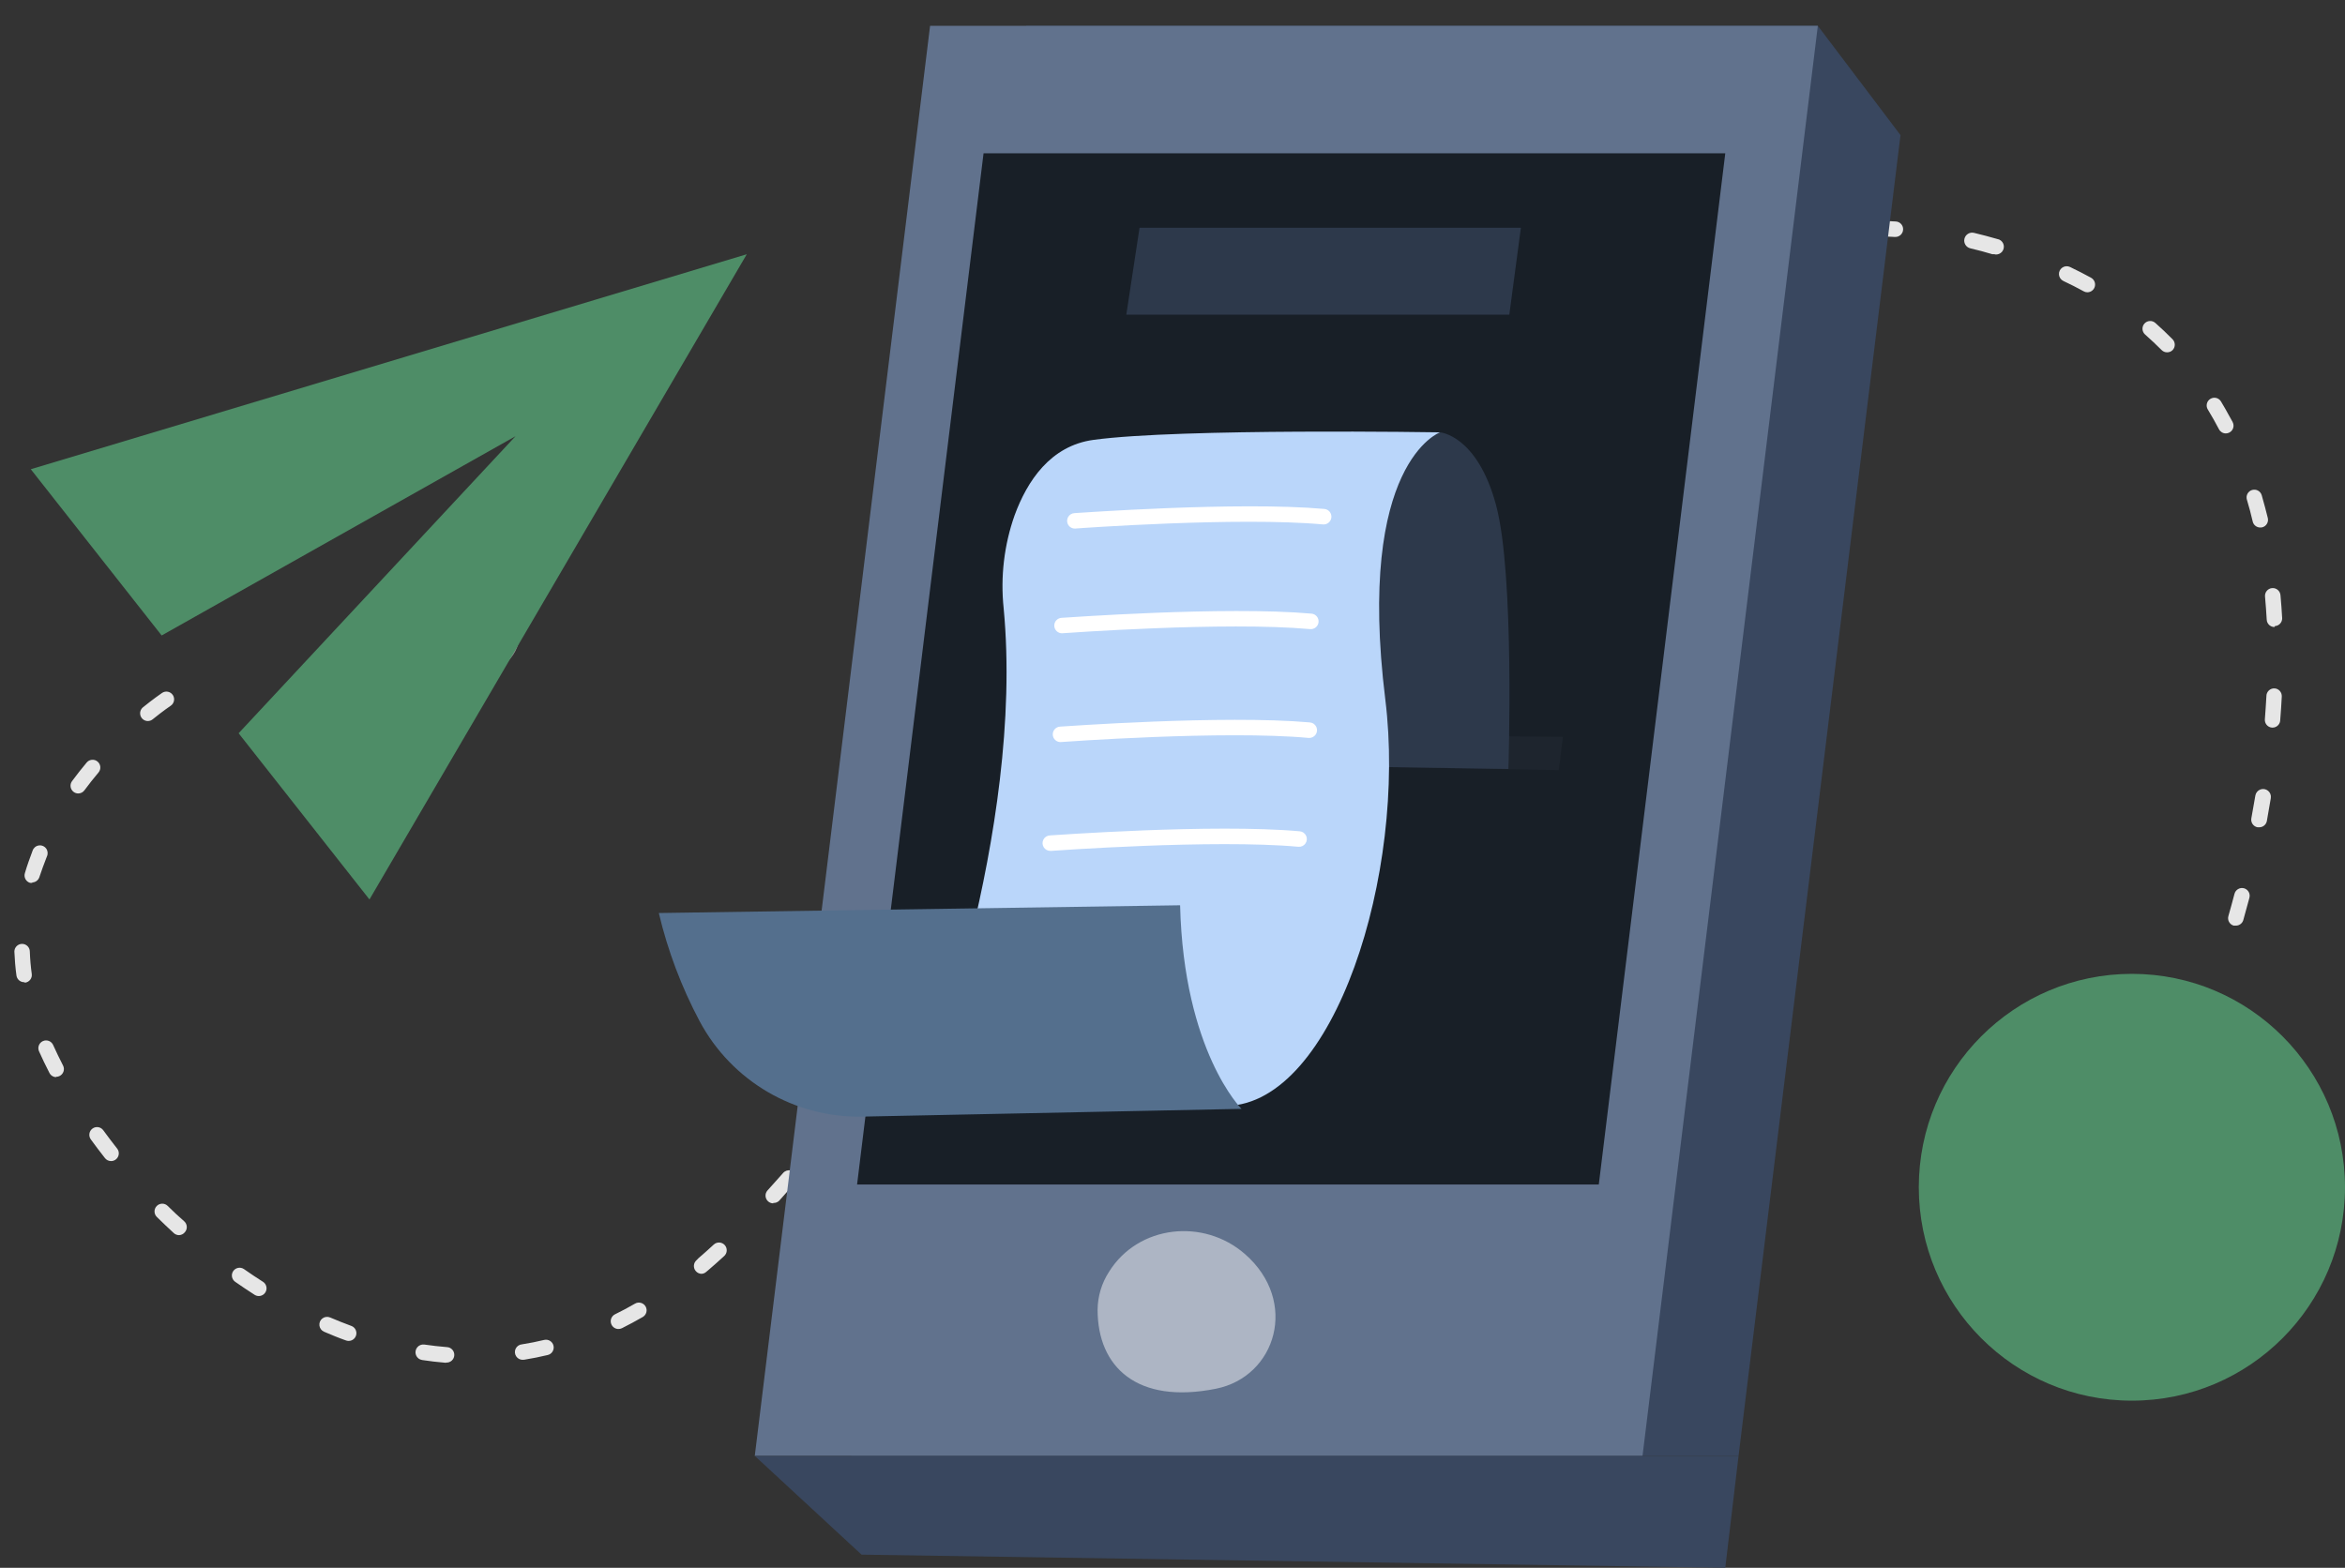 <svg xmlns="http://www.w3.org/2000/svg" width="163" height="109" fill="none" viewBox="0 0 163 109"><rect x="0" y="0" width="163" height="109" fill="#333333" stroke="none"/><path fill="#E6E6E6" fill-rule="evenodd" d="M131.705 16.474H131.732C132.029 16.483 132.276 16.249 132.285 15.952C132.294 15.655 132.061 15.407 131.764 15.398C131.201 15.366 130.663 15.339 130.126 15.339C129.83 15.339 129.589 15.58 129.589 15.877C129.589 16.174 129.83 16.415 130.126 16.415C130.631 16.42 131.168 16.442 131.705 16.474ZM123.188 17.077C122.93 17.082 122.705 16.904 122.651 16.652C122.621 16.511 122.648 16.364 122.727 16.244C122.805 16.124 122.929 16.04 123.07 16.012C123.607 15.904 124.144 15.802 124.681 15.721C124.873 15.691 125.066 15.766 125.187 15.918C125.309 16.069 125.341 16.274 125.271 16.456C125.201 16.637 125.039 16.767 124.847 16.797C124.31 16.878 123.811 16.974 123.29 17.082C123.256 17.085 123.221 17.083 123.188 17.077ZM138.488 17.674C138.54 17.679 138.592 17.679 138.644 17.674L138.671 17.69C138.863 17.717 139.054 17.639 139.174 17.486C139.293 17.333 139.321 17.128 139.249 16.948C139.176 16.768 139.013 16.641 138.821 16.614C138.284 16.458 137.747 16.318 137.21 16.189C136.913 16.119 136.617 16.303 136.547 16.601C136.477 16.898 136.661 17.195 136.958 17.265C137.468 17.383 137.983 17.523 138.488 17.674ZM116.596 19.126C116.339 19.126 116.118 18.943 116.069 18.69C116.021 18.436 116.159 18.183 116.4 18.088C116.904 17.884 117.409 17.69 117.919 17.507C118.195 17.416 118.494 17.561 118.593 17.835C118.692 18.109 118.555 18.412 118.285 18.518C117.79 18.696 117.296 18.884 116.802 19.089C116.724 19.12 116.639 19.133 116.555 19.126H116.596ZM144.831 20.251C144.909 20.297 144.998 20.321 145.089 20.321C145.335 20.322 145.551 20.155 145.612 19.916C145.673 19.677 145.563 19.427 145.346 19.309C144.874 19.051 144.385 18.798 143.886 18.561C143.712 18.479 143.507 18.495 143.349 18.605C143.191 18.714 143.103 18.899 143.118 19.091C143.134 19.283 143.25 19.453 143.424 19.535C143.907 19.761 144.38 20.003 144.831 20.251ZM110.348 22.214C110.157 22.213 109.981 22.111 109.885 21.945C109.738 21.69 109.825 21.363 110.078 21.214C110.551 20.939 111.024 20.676 111.496 20.418C111.664 20.321 111.87 20.322 112.038 20.42C112.205 20.517 112.307 20.697 112.306 20.891C112.305 21.084 112.201 21.263 112.033 21.359C111.807 21.481 111.582 21.611 111.358 21.741L111.358 21.741C111.119 21.879 110.881 22.017 110.642 22.144C110.539 22.206 110.418 22.23 110.299 22.214H110.348ZM150.25 24.334C150.35 24.437 150.487 24.495 150.631 24.495H150.609C150.759 24.503 150.905 24.449 151.012 24.345C151.22 24.135 151.22 23.796 151.012 23.586C150.625 23.193 150.223 22.811 149.815 22.451C149.592 22.255 149.253 22.277 149.057 22.499C148.862 22.722 148.883 23.062 149.106 23.258C149.51 23.617 149.892 23.975 150.25 24.334ZM104.496 26.055C104.325 26.055 104.164 25.973 104.064 25.835C103.979 25.72 103.943 25.576 103.964 25.435C103.985 25.294 104.062 25.166 104.176 25.082C104.617 24.759 105.057 24.447 105.497 24.135C105.655 24.024 105.859 24.006 106.033 24.087C106.207 24.169 106.325 24.337 106.342 24.529C106.359 24.72 106.272 24.907 106.115 25.017L104.815 25.948C104.718 26.021 104.599 26.059 104.477 26.055H104.496ZM153.461 28.465C153.735 28.912 153.993 29.375 154.24 29.843C154.331 30.02 154.513 30.132 154.712 30.133C154.902 30.135 155.078 30.036 155.176 29.874C155.274 29.712 155.279 29.51 155.19 29.342C155.101 29.184 155.014 29.026 154.927 28.868L154.926 28.867L154.926 28.867C154.747 28.543 154.571 28.222 154.379 27.911C154.226 27.658 153.897 27.576 153.644 27.729C153.391 27.882 153.309 28.211 153.461 28.465ZM99.042 30.418L99.031 30.418C99.165 30.415 99.294 30.361 99.391 30.268L99.391 30.268C99.799 29.918 100.208 29.568 100.616 29.229C100.844 29.038 100.874 28.697 100.683 28.468C100.492 28.239 100.151 28.209 99.923 28.401L98.688 29.477C98.52 29.625 98.462 29.861 98.54 30.07C98.618 30.276 98.812 30.413 99.031 30.418L99.021 30.418H99.042ZM93.408 34.829C93.49 35.031 93.685 35.162 93.903 35.163H93.881C94.039 35.171 94.193 35.108 94.3 34.991L94.434 34.861L94.586 34.712C94.875 34.429 95.163 34.148 95.455 33.872C95.663 33.662 95.663 33.323 95.455 33.114C95.354 33.012 95.217 32.955 95.073 32.955C94.93 32.955 94.793 33.012 94.692 33.114L93.527 34.243C93.373 34.397 93.326 34.628 93.408 34.829ZM157.124 36.675C156.871 36.682 156.647 36.512 156.587 36.266C156.463 35.728 156.329 35.228 156.179 34.733C156.139 34.596 156.155 34.449 156.223 34.324C156.292 34.199 156.407 34.106 156.544 34.066C156.827 33.982 157.124 34.143 157.21 34.426L157.247 34.561C157.384 35.05 157.516 35.52 157.634 36.013C157.668 36.152 157.645 36.299 157.57 36.422C157.496 36.544 157.376 36.631 157.237 36.664L157.124 36.675ZM88.666 40.032C88.766 40.125 88.896 40.177 89.032 40.177H89.01C89.176 40.191 89.338 40.127 89.451 40.005L90.525 38.832C90.703 38.614 90.682 38.294 90.478 38.101C90.273 37.907 89.954 37.905 89.746 38.095C89.375 38.483 89.005 38.875 88.64 39.273C88.439 39.491 88.451 39.83 88.666 40.032ZM158.096 43.593C157.811 43.594 157.576 43.372 157.559 43.088C157.527 42.55 157.489 42.012 157.441 41.474C157.414 41.177 157.633 40.914 157.929 40.887C158.226 40.861 158.488 41.08 158.515 41.377C158.563 41.915 158.606 42.453 158.633 42.991C158.633 43.276 158.412 43.512 158.128 43.529L158.096 43.593ZM83.87 45.075C83.957 45.265 84.145 45.388 84.354 45.39H84.343C84.501 45.393 84.653 45.326 84.757 45.207C85.121 44.799 85.475 44.396 85.829 43.993L85.83 43.993L85.831 43.991C85.968 43.849 86.015 43.642 85.955 43.454C85.894 43.266 85.736 43.126 85.541 43.09C85.347 43.054 85.149 43.127 85.025 43.281C84.655 43.685 84.3 44.094 83.951 44.502C83.816 44.661 83.784 44.885 83.87 45.075ZM157.924 50.587H157.967C158.11 50.586 158.247 50.527 158.347 50.424C158.447 50.321 158.501 50.182 158.499 50.038C158.542 49.5 158.579 48.962 158.606 48.424C158.621 48.129 158.396 47.877 158.101 47.859C157.954 47.852 157.811 47.906 157.704 48.007C157.597 48.109 157.537 48.25 157.537 48.397C157.505 48.935 157.473 49.473 157.43 50.011C157.408 50.307 157.629 50.564 157.924 50.587ZM79.843 50.748C79.719 50.747 79.6 50.704 79.504 50.625C79.278 50.437 79.244 50.101 79.429 49.871L80.455 48.623C80.574 48.472 80.764 48.397 80.954 48.424C81.144 48.452 81.305 48.579 81.376 48.758C81.447 48.937 81.417 49.14 81.298 49.291L80.278 50.533C80.175 50.67 80.014 50.75 79.843 50.748ZM5.118 55.057C5.21 55.126 5.321 55.164 5.435 55.165C5.607 55.166 5.769 55.084 5.87 54.944C6.176 54.53 6.504 54.111 6.847 53.707C7.039 53.48 7.01 53.14 6.783 52.949C6.556 52.757 6.217 52.786 6.026 53.013C5.671 53.438 5.328 53.874 5.005 54.31C4.832 54.548 4.883 54.881 5.118 55.057ZM75.46 56.209C75.254 56.21 75.065 56.092 74.975 55.907C74.884 55.721 74.908 55.499 75.036 55.337L76.04 54.068C76.158 53.911 76.352 53.831 76.546 53.858C76.74 53.886 76.903 54.017 76.972 54.201C77.041 54.384 77.005 54.591 76.878 54.74L75.879 56.004C75.78 56.13 75.631 56.205 75.471 56.209H75.46ZM156.92 57.516C156.953 57.522 156.988 57.522 157.022 57.516C157.278 57.526 157.505 57.352 157.564 57.102C157.661 56.564 157.752 56.026 157.843 55.488C157.875 55.296 157.802 55.101 157.652 54.978C157.501 54.854 157.297 54.82 157.115 54.889C156.933 54.958 156.801 55.118 156.769 55.31C156.685 55.809 156.6 56.28 156.511 56.774L156.511 56.777L156.51 56.781L156.509 56.785L156.49 56.892C156.438 57.183 156.63 57.462 156.92 57.516ZM2.24 61.379C2.188 61.386 2.135 61.386 2.084 61.379C1.801 61.291 1.642 60.99 1.729 60.706C1.885 60.168 2.073 59.657 2.266 59.141C2.33 58.951 2.493 58.812 2.691 58.781C2.888 58.749 3.086 58.83 3.206 58.99C3.325 59.15 3.346 59.364 3.26 59.544C3.067 60.034 2.889 60.529 2.723 61.018C2.644 61.212 2.459 61.342 2.25 61.352L2.24 61.379ZM70.837 61.648C70.93 61.721 71.045 61.76 71.164 61.761L71.175 61.734C71.333 61.737 71.484 61.67 71.588 61.551L72.576 60.276C72.759 60.04 72.716 59.7 72.48 59.517C72.244 59.335 71.905 59.378 71.723 59.614L70.74 60.895C70.559 61.129 70.603 61.466 70.837 61.648ZM155.411 64.354C155.361 64.359 155.31 64.359 155.26 64.354C155.123 64.314 155.008 64.221 154.94 64.096C154.871 63.971 154.855 63.824 154.895 63.687C155.029 63.213 155.174 62.697 155.319 62.143C155.355 62.004 155.444 61.885 155.567 61.813C155.69 61.74 155.836 61.719 155.974 61.755C156.113 61.792 156.231 61.882 156.303 62.007C156.374 62.131 156.393 62.279 156.356 62.417C156.211 62.955 156.066 63.493 155.926 63.983C155.854 64.206 155.645 64.356 155.411 64.354ZM66.436 67.014C66.528 67.198 66.716 67.314 66.921 67.312V67.291C67.084 67.287 67.236 67.21 67.335 67.081L68.329 65.817C68.492 65.58 68.441 65.257 68.212 65.082C67.984 64.908 67.659 64.945 67.475 65.166L66.492 66.446C66.367 66.609 66.345 66.83 66.436 67.014ZM1.681 68.286C1.412 68.289 1.182 68.091 1.144 67.824C1.069 67.286 1.021 66.71 0.999 66.161C0.999 65.864 1.239 65.623 1.536 65.623C1.833 65.623 2.073 65.864 2.073 66.161C2.091 66.68 2.136 67.197 2.207 67.711C2.227 67.853 2.19 67.997 2.103 68.111C2.016 68.225 1.887 68.3 1.746 68.319L1.681 68.286ZM62.171 72.558C62.261 72.742 62.447 72.859 62.652 72.859V72.838C62.815 72.842 62.971 72.773 63.076 72.649L64.064 71.374C64.196 71.224 64.233 71.012 64.161 70.826C64.089 70.639 63.92 70.508 63.721 70.485C63.523 70.463 63.328 70.552 63.216 70.718L62.228 71.993C62.103 72.155 62.081 72.374 62.171 72.558ZM3.899 74.887C3.695 74.882 3.512 74.761 3.426 74.575C3.169 74.075 2.927 73.575 2.712 73.09C2.654 72.96 2.651 72.812 2.702 72.678C2.754 72.545 2.856 72.438 2.986 72.38C3.116 72.322 3.264 72.319 3.397 72.37C3.53 72.422 3.637 72.524 3.695 72.655C3.904 73.117 4.135 73.601 4.382 74.08C4.448 74.208 4.46 74.356 4.415 74.493C4.371 74.629 4.274 74.742 4.146 74.806C4.07 74.846 3.985 74.866 3.899 74.866V74.887ZM57.958 78.217C58.055 78.297 58.176 78.341 58.302 78.341C58.462 78.34 58.614 78.267 58.715 78.142L59.736 76.883C59.92 76.652 59.884 76.316 59.655 76.13C59.544 76.04 59.402 75.997 59.26 76.013C59.118 76.028 58.987 76.099 58.898 76.211C58.56 76.636 58.221 77.05 57.883 77.464C57.698 77.693 57.731 78.029 57.958 78.217ZM7.723 80.724C7.558 80.725 7.401 80.65 7.299 80.52C6.955 80.084 6.627 79.648 6.31 79.213C6.227 79.096 6.193 78.952 6.216 78.81C6.239 78.669 6.317 78.543 6.434 78.459C6.674 78.288 7.008 78.343 7.18 78.583C7.492 79.008 7.809 79.433 8.142 79.853C8.269 80.014 8.293 80.234 8.204 80.42C8.115 80.605 7.928 80.723 7.723 80.724ZM53.388 83.522C53.486 83.611 53.615 83.661 53.748 83.662V83.635C53.899 83.644 54.047 83.59 54.156 83.484L54.386 83.225C54.662 82.915 54.944 82.597 55.23 82.274C55.367 82.131 55.414 81.925 55.354 81.736C55.294 81.548 55.135 81.408 54.941 81.372C54.746 81.336 54.548 81.409 54.424 81.563C54.083 81.951 53.742 82.33 53.405 82.703L53.35 82.763C53.152 82.983 53.169 83.322 53.388 83.522ZM12.444 85.873C12.31 85.872 12.182 85.822 12.084 85.733C11.681 85.362 11.284 84.985 10.902 84.608C10.69 84.4 10.687 84.06 10.894 83.847C11.102 83.635 11.442 83.631 11.654 83.839C12.03 84.21 12.417 84.576 12.809 84.915C12.915 85.012 12.978 85.147 12.984 85.29C12.99 85.434 12.938 85.574 12.841 85.679C12.742 85.798 12.598 85.868 12.444 85.873ZM48.361 88.369C48.462 88.49 48.611 88.561 48.769 88.562C48.899 88.554 49.021 88.498 49.113 88.406L49.236 88.304C49.602 87.992 49.967 87.664 50.343 87.32C50.561 87.118 50.574 86.777 50.372 86.558C50.171 86.34 49.831 86.327 49.612 86.529C49.253 86.862 48.893 87.18 48.538 87.487L48.42 87.61C48.312 87.703 48.245 87.835 48.234 87.977C48.223 88.12 48.269 88.26 48.361 88.369ZM17.997 90.106C17.894 90.108 17.794 90.08 17.706 90.026C17.25 89.735 16.794 89.429 16.348 89.117C16.105 88.947 16.045 88.612 16.213 88.369C16.383 88.126 16.717 88.065 16.96 88.234C17.395 88.541 17.835 88.832 18.281 89.117C18.48 89.245 18.572 89.489 18.506 89.717C18.44 89.945 18.233 90.103 17.997 90.106ZM42.507 92.097C42.597 92.281 42.784 92.398 42.989 92.398H42.969C43.058 92.402 43.147 92.383 43.227 92.344C43.71 92.102 44.199 91.839 44.677 91.564C44.933 91.417 45.022 91.09 44.876 90.833C44.805 90.708 44.687 90.617 44.549 90.58C44.411 90.542 44.264 90.562 44.14 90.634C43.684 90.897 43.216 91.15 42.749 91.376C42.484 91.508 42.376 91.831 42.507 92.097ZM24.232 93.227C24.169 93.227 24.108 93.216 24.049 93.194C23.512 93.006 23.029 92.802 22.524 92.587C22.347 92.511 22.225 92.346 22.202 92.155C22.179 91.964 22.26 91.775 22.414 91.66C22.568 91.545 22.772 91.521 22.948 91.597C23.431 91.806 23.931 92 24.42 92.183C24.666 92.272 24.811 92.526 24.765 92.784C24.718 93.042 24.493 93.229 24.232 93.227ZM35.884 94.305C35.992 94.465 36.177 94.554 36.369 94.539L36.466 94.529C37.003 94.442 37.54 94.335 38.077 94.206C38.364 94.137 38.541 93.848 38.474 93.56C38.442 93.421 38.356 93.3 38.235 93.225C38.114 93.149 37.968 93.125 37.83 93.157C37.319 93.281 36.798 93.383 36.288 93.463C36.096 93.478 35.927 93.594 35.843 93.767C35.76 93.941 35.775 94.146 35.884 94.305ZM30.956 94.744H30.998L31.02 94.733C31.317 94.745 31.567 94.514 31.578 94.217C31.59 93.919 31.36 93.669 31.063 93.657C30.54 93.614 30.019 93.555 29.5 93.48C29.308 93.452 29.116 93.528 28.996 93.681C28.876 93.834 28.846 94.039 28.918 94.219C28.99 94.399 29.152 94.528 29.344 94.555C29.881 94.636 30.418 94.701 30.956 94.744ZM10.275 50.13C10.048 50.129 9.846 49.985 9.771 49.771C9.694 49.556 9.763 49.315 9.941 49.172C10.656 48.595 11.144 48.259 11.255 48.182C11.268 48.173 11.276 48.168 11.278 48.166C11.525 48.009 11.853 48.079 12.014 48.324C12.176 48.569 12.111 48.899 11.869 49.065C11.869 49.065 11.369 49.398 10.617 50.006C10.52 50.087 10.396 50.131 10.268 50.13H10.275Z" clip-rule="evenodd"/><path fill="#39475F" d="M120.846 101.221H59.145L71.331 1.793H126.356L132.103 9.394L120.846 101.221Z"/><path fill="#61728D" d="M114.171 101.221H52.464L64.65 1.793H126.357L114.171 101.221Z"/><path fill="#181F27" d="M111.131 82.354H59.575L68.366 10.659H119.923L111.131 82.354Z"/><path fill="#1E252E" d="M93.742 51.055L108.639 51.233L108.349 53.541L93.742 53.288V51.055Z"/><path fill="#39475F" d="M52.464 101.221L59.886 108.086L119.923 109L120.846 101.221H52.464Z"/><path fill="#2D394B" d="M100.095 30.058C100.095 30.058 102.667 30.241 103.983 35.088C105.299 39.935 104.848 53.465 104.848 53.465L93.752 53.288C93.752 53.288 88.215 33.151 100.095 30.058Z"/><path fill="#fff" d="M25.864 50.08C24.899 48.891 25.08 47.144 26.268 46.178L31.606 41.834C32.797 40.864 34.548 41.046 35.515 42.238C36.48 43.428 36.299 45.174 35.111 46.141L29.773 50.485C28.582 51.454 26.831 51.273 25.864 50.08Z" opacity=".46"/><ellipse cx="18.937" cy="34.636" fill="#fff" opacity=".3" rx="3.673" ry="3.68"/><ellipse cx="22.664" cy="31.285" fill="#fff" opacity=".3" rx="3.673" ry="3.68"/><path fill="#BAD6FA" d="M100.095 30.058C100.095 30.058 94.257 32.161 96.293 48.639C97.786 60.712 92.743 76.695 85.288 76.888C77.834 77.082 64.086 76.426 64.086 76.426C64.086 76.426 71.245 57.866 69.763 42.281C69.535 40.099 69.795 37.893 70.525 35.825C71.395 33.453 73.012 30.983 76.019 30.58C82.023 29.762 100.095 30.058 100.095 30.058Z"/><path fill="#546F8D" d="M59.956 77.631L86.298 77.093C86.298 77.093 82.281 73.101 82.028 62.939L45.794 63.477C46.415 66.099 47.37 68.63 48.635 71.008C50.866 75.172 55.24 77.73 59.956 77.631Z"/><path fill="#2D394B" d="M79.209 15.834L78.29 21.875H104.912L105.717 15.834H79.209Z"/><path fill="#fff" d="M86.54 87.191C83.667 84.673 79.123 85.168 77.093 88.412C76.581 89.2 76.303 90.118 76.293 91.059C76.293 95.04 79.037 97.649 84.52 96.551C88.704 95.712 90.299 90.478 86.54 87.191Z" opacity=".48"/><ellipse cx="148.187" cy="82.543" fill="#4E8D67" rx="14.812" ry="14.837"/><path fill="#fff" d="M74.73 36.75C74.538 36.757 74.357 36.661 74.255 36.498C74.154 36.335 74.147 36.13 74.237 35.96C74.327 35.79 74.501 35.681 74.692 35.674C74.805 35.674 86.035 34.846 92.055 35.384C92.352 35.411 92.57 35.673 92.544 35.97C92.517 36.267 92.255 36.487 91.958 36.46C86.051 35.922 74.88 36.734 74.773 36.745L74.73 36.75Z"/><path fill="#fff" d="M73.838 44.029C73.542 44.039 73.293 43.807 73.283 43.51C73.272 43.213 73.504 42.964 73.801 42.953C73.914 42.953 85.143 42.125 91.163 42.663C91.46 42.689 91.679 42.952 91.652 43.249C91.626 43.546 91.364 43.765 91.067 43.739C85.159 43.201 73.994 44.018 73.881 44.024L73.838 44.029Z"/><path fill="#fff" d="M73.737 51.593C73.44 51.605 73.19 51.374 73.178 51.077C73.166 50.779 73.397 50.529 73.694 50.517C73.806 50.517 85.041 49.689 91.056 50.227C91.248 50.244 91.416 50.362 91.497 50.538C91.578 50.713 91.56 50.918 91.449 51.075C91.338 51.233 91.152 51.32 90.96 51.303C85.052 50.764 73.887 51.582 73.774 51.588L73.737 51.593Z"/><path fill="#fff" d="M73.022 59.157C72.831 59.164 72.65 59.067 72.548 58.904C72.446 58.741 72.439 58.536 72.529 58.366C72.619 58.196 72.793 58.088 72.985 58.081C73.098 58.081 84.327 57.252 90.348 57.796C90.54 57.813 90.707 57.932 90.788 58.107C90.87 58.282 90.851 58.487 90.74 58.645C90.629 58.803 90.443 58.889 90.251 58.872C84.343 58.334 73.178 59.151 73.065 59.157H73.022Z"/><g clip-path="url(#clip0_103_113)"><path fill="#4E8D67" d="M2.14 32.623L11.236 44.181L35.833 30.328L16.586 50.979L25.681 62.536L51.908 17.676L2.14 32.623Z"/></g><defs><clipPath id="clip0_103_113"><rect width="48.354" height="44.986" fill="#fff" transform="translate(0 29.904) rotate(-38.203)"/></clipPath></defs></svg>